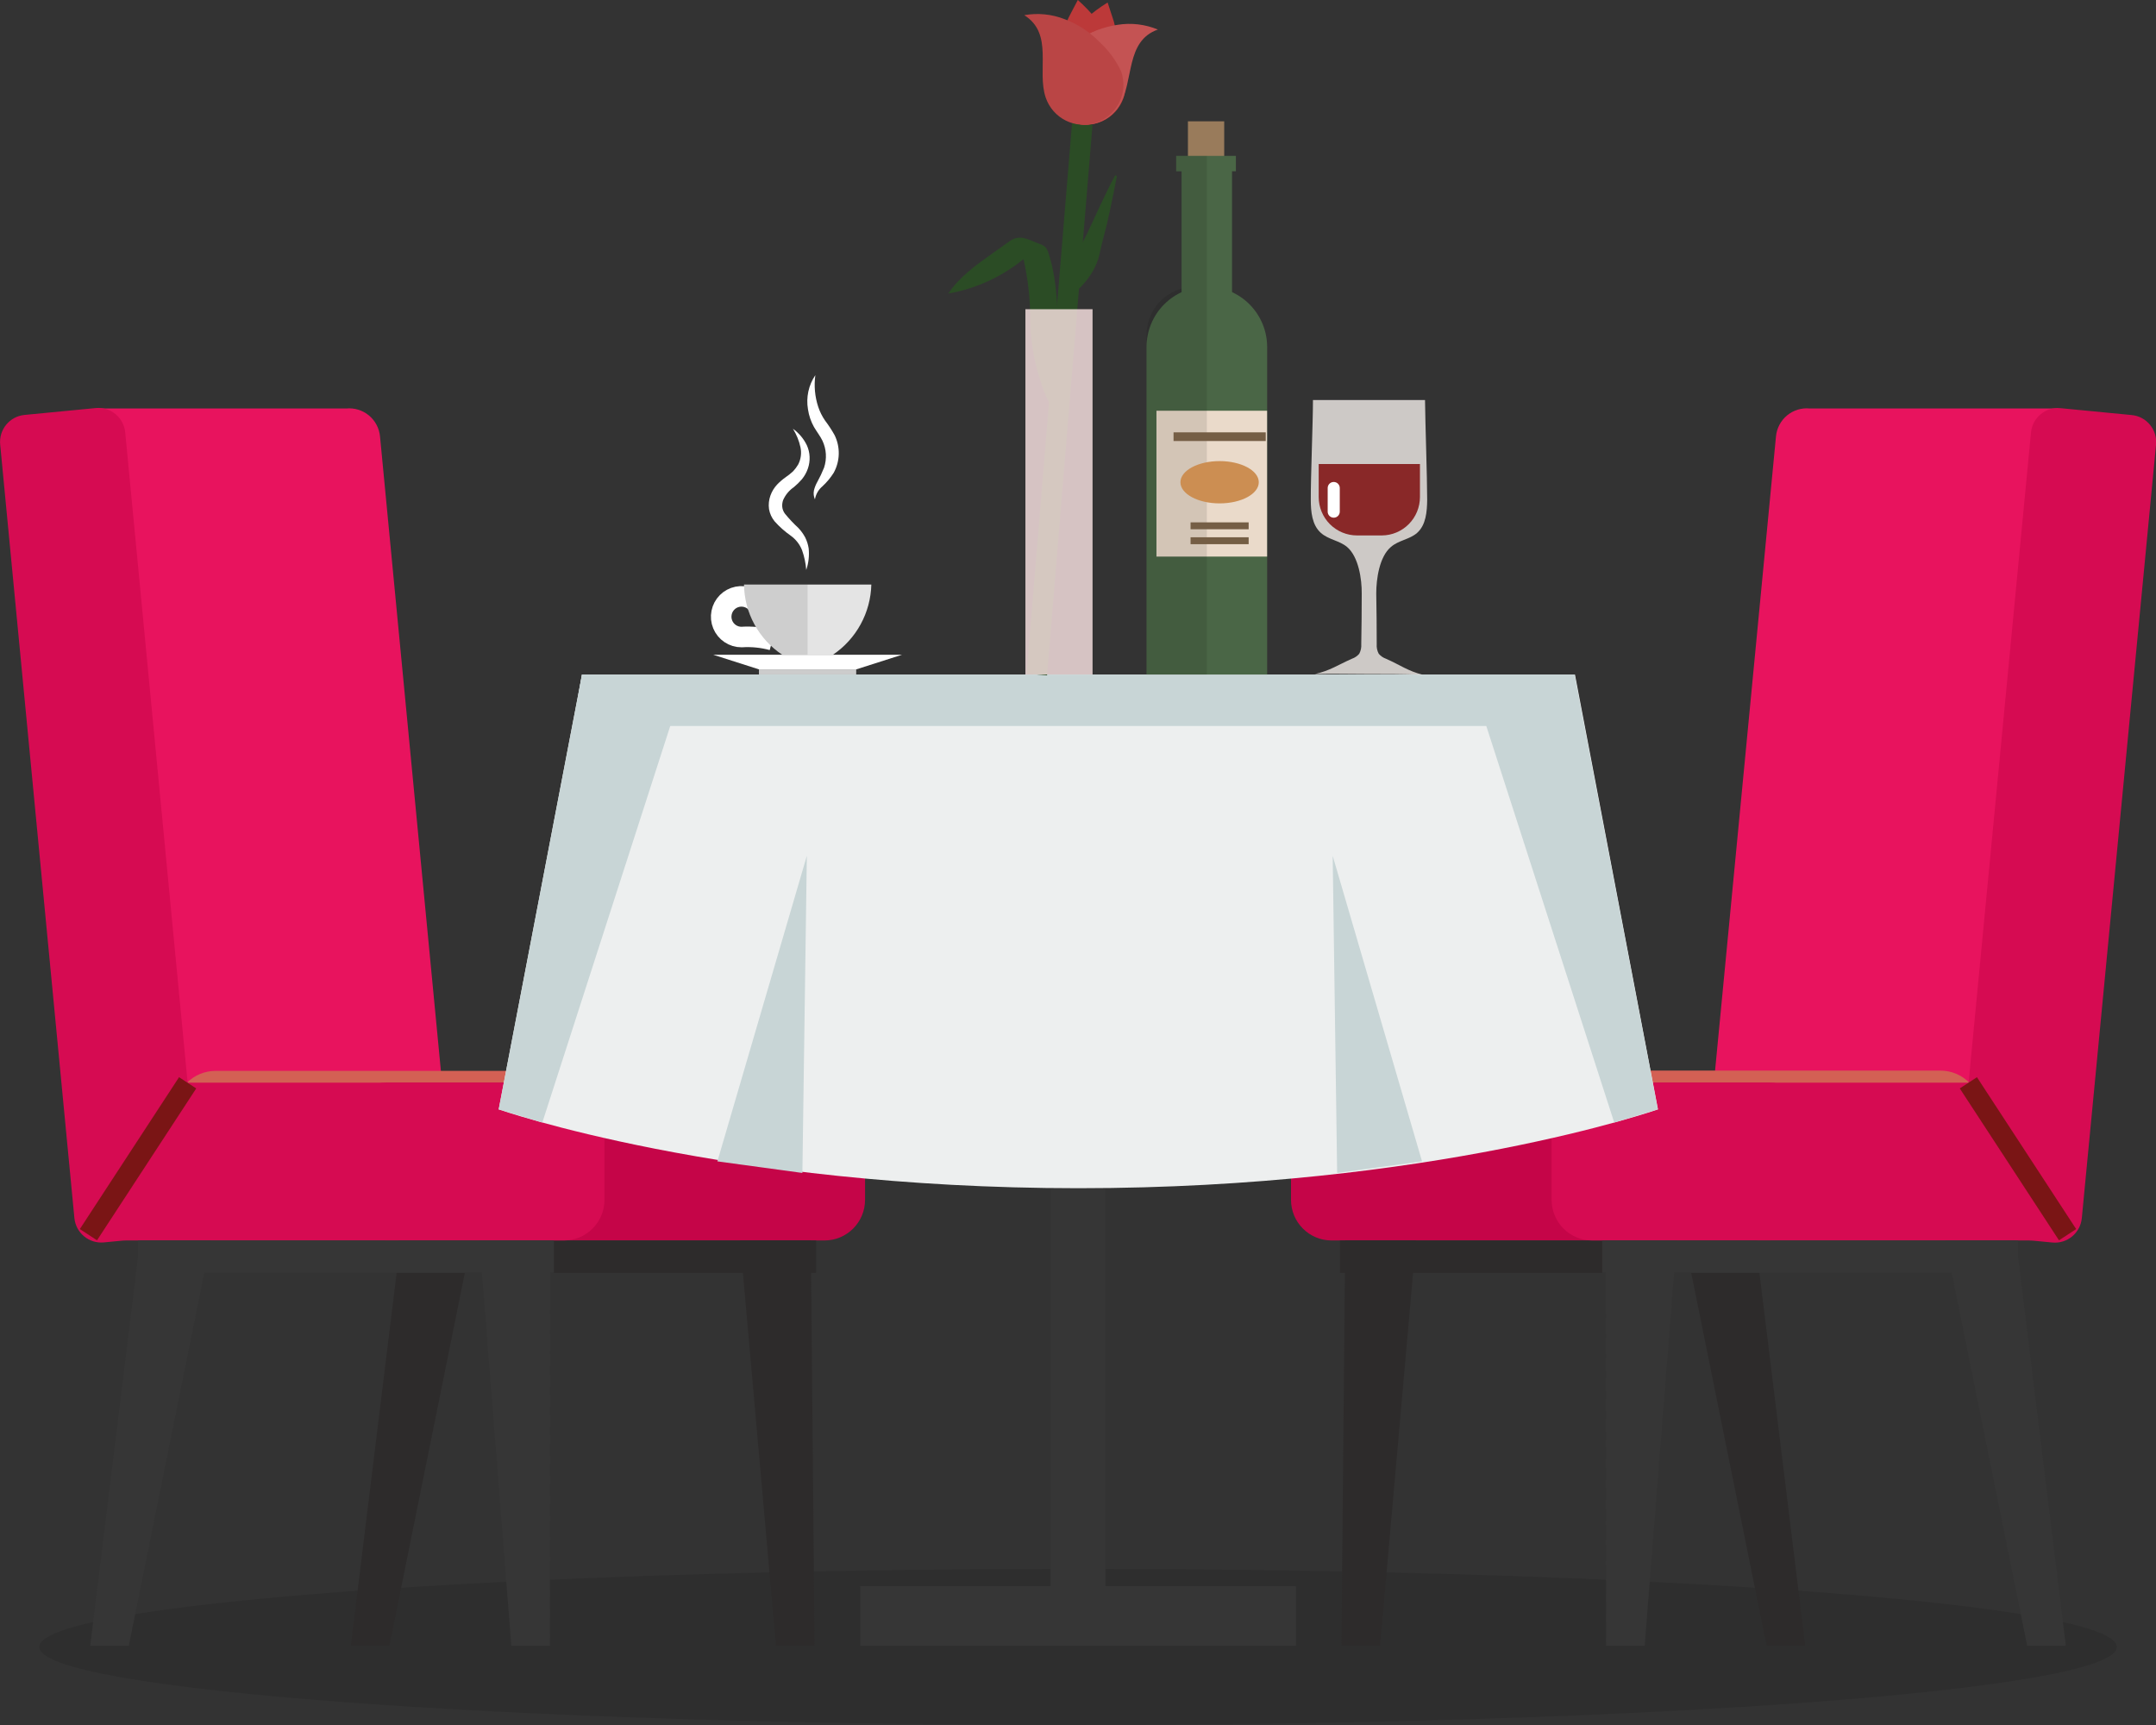 <svg width="210" height="168" viewBox="0 0 210 168" fill="none" xmlns="http://www.w3.org/2000/svg">
<rect x="0" y="0" width="210" height="168" fill="#333333" stroke="none"/>
<g clip-path="url(#clip0)">
<path opacity="0.1" d="M105.003 167.993C160.884 167.993 206.184 164.592 206.184 160.396C206.184 156.199 160.884 152.798 105.003 152.798C49.123 152.798 3.823 156.199 3.823 160.396C3.823 164.592 49.123 167.993 105.003 167.993Z" fill="black"/>
<path d="M9.573 39.784H33.725C34.519 39.706 35.312 39.949 35.929 40.457C36.546 40.966 36.936 41.699 37.014 42.497L44.172 117.087C44.337 118.744 17.316 111.516 17.316 111.516L9.573 39.784Z" fill="#E8135E"/>
<path d="M20.994 104.295H80.312C81.359 104.295 82.363 104.712 83.103 105.455C83.843 106.198 84.259 107.205 84.259 108.255V114.051C84.259 115.539 83.67 116.966 82.621 118.019C81.572 119.071 80.15 119.662 78.667 119.662H22.639C21.156 119.662 19.733 119.071 18.684 118.019C17.636 116.966 17.047 115.539 17.047 114.051V108.255C17.047 107.205 17.462 106.198 18.203 105.455C18.943 104.712 19.947 104.295 20.994 104.295Z" fill="#D36054"/>
<path d="M80.312 105.443H37.666C35.486 105.443 33.718 107.217 33.718 109.404V116.85C33.718 119.037 35.486 120.81 37.666 120.81H80.312C82.492 120.81 84.259 119.037 84.259 116.85V109.404C84.259 107.217 82.492 105.443 80.312 105.443Z" fill="#C50548"/>
<path d="M37.929 160.283H34.172L39.021 120.81H45.916L37.929 160.283Z" fill="#2D2B2B"/>
<path d="M79.338 160.283H75.581L72.081 120.81H78.976L79.338 160.283Z" fill="#2D2B2B"/>
<path d="M38.83 123.965H79.496V120.81H38.83V123.965Z" fill="#2D2B2B"/>
<path d="M54.929 105.443H12.283C10.103 105.443 8.336 107.217 8.336 109.404V116.85C8.336 119.037 10.103 120.81 12.283 120.81H54.929C57.109 120.81 58.877 119.037 58.877 116.85V109.404C58.877 107.217 57.109 105.443 54.929 105.443Z" fill="#D60B52"/>
<path d="M19.427 117.448L12.197 42.117C12.058 40.665 10.772 39.602 9.326 39.741L2.384 40.412C0.937 40.552 -0.123 41.842 0.017 43.293L7.246 118.624C7.385 120.076 8.671 121.139 10.118 121L17.06 120.329C18.506 120.189 19.566 118.899 19.427 117.448Z" fill="#D60B52"/>
<path d="M12.546 160.283H8.79L13.639 120.81H20.534L12.546 160.283Z" fill="#363636"/>
<path d="M53.561 160.283H49.804L46.699 120.81H53.594L53.561 160.283Z" fill="#363636"/>
<path d="M13.441 123.965H53.949V120.81H13.441V123.965Z" fill="#363636"/>
<path d="M18.277 105.456L8.612 120.249" stroke="#7A1515" stroke-width="2" stroke-miterlimit="10"/>
<path d="M200.427 39.783H176.275C175.882 39.744 175.484 39.783 175.106 39.898C174.727 40.014 174.375 40.203 174.069 40.455C173.764 40.707 173.511 41.017 173.325 41.367C173.139 41.718 173.024 42.101 172.986 42.496L165.821 117.087C165.663 118.743 192.677 111.515 192.677 111.515L200.427 39.783Z" fill="#E8135E"/>
<path d="M187.361 119.635L131.34 119.635C129.856 119.635 128.434 119.044 127.385 117.991C126.337 116.939 125.747 115.512 125.747 114.024V108.228C125.747 107.178 126.163 106.171 126.904 105.428C127.644 104.685 128.648 104.268 129.695 104.268H189.006C190.053 104.268 191.057 104.685 191.797 105.428C192.537 106.171 192.953 107.178 192.953 108.228V114.024C192.953 115.512 192.364 116.939 191.315 117.991C190.267 119.044 188.844 119.635 187.361 119.635Z" fill="#D36054"/>
<path d="M129.695 120.81H172.341C174.521 120.81 176.288 119.036 176.288 116.849V109.403C176.288 107.216 174.521 105.443 172.341 105.443H129.695C127.515 105.443 125.747 107.216 125.747 109.403V116.849C125.747 119.036 127.515 120.81 129.695 120.81Z" fill="#C50548"/>
<path d="M172.071 160.283H175.834L170.986 120.81H164.091L172.071 160.283Z" fill="#2D2B2B"/>
<path d="M130.662 160.283H134.425L137.919 120.81H131.024L130.662 160.283Z" fill="#2D2B2B"/>
<path d="M171.176 120.81H130.511V123.965H171.176V120.81Z" fill="#2D2B2B"/>
<path d="M155.077 120.81H197.723C199.903 120.81 201.671 119.036 201.671 116.849V109.403C201.671 107.216 199.903 105.443 197.723 105.443H155.077C152.897 105.443 151.13 107.216 151.13 109.403V116.849C151.13 119.036 152.897 120.81 155.077 120.81Z" fill="#D60B52"/>
<path d="M202.774 118.635L210.004 43.304C210.143 41.852 209.083 40.562 207.636 40.423L200.694 39.752C199.248 39.612 197.962 40.676 197.823 42.127L190.593 117.458C190.454 118.91 191.514 120.2 192.96 120.34L199.902 121.01C201.349 121.15 202.635 120.087 202.774 118.635Z" fill="#D60B52"/>
<path d="M197.454 160.283H201.217L196.368 120.81H189.467L197.454 160.283Z" fill="#363636"/>
<path d="M156.439 160.283H160.196L163.308 120.81H156.406L156.439 160.283Z" fill="#363636"/>
<path d="M196.565 120.81H156.057V123.965H196.565V120.81Z" fill="#363636"/>
<path d="M191.723 105.456L201.388 120.249" stroke="#7A1515" stroke-width="2" stroke-miterlimit="10"/>
<path d="M107.661 74.67H102.339V158.528H107.661V74.67Z" fill="#363636"/>
<path d="M161.492 108.044C161.492 108.044 139.636 115.721 105.036 115.721C70.436 115.721 48.574 108.044 48.574 108.044L56.693 65.692H153.406L161.492 108.044Z" fill="#EDEFEF"/>
<path d="M78.154 114.235L78.588 83.35L69.877 113.107L78.154 114.235Z" fill="#C8D5D6"/>
<path d="M130.241 114.235L129.807 83.35L138.511 113.107L130.241 114.235Z" fill="#C8D5D6"/>
<path d="M154.182 70.703H55.824L56.673 65.692H153.347L154.182 70.703Z" fill="#C8D5D6"/>
<path d="M56.693 65.692L48.574 108.044L52.824 109.324L65.495 70.049L56.693 65.692Z" fill="#C8D5D6"/>
<path d="M119.241 11.815H115.708V17.096H119.241V11.815Z" fill="#997B5B"/>
<path d="M153.36 65.692L161.479 108.044L157.229 109.324L144.557 70.049L153.36 65.692Z" fill="#C8D5D6"/>
<path d="M126.228 154.481H83.785V160.284H126.228V154.481Z" fill="#363636"/>
<path d="M117.55 27.915C116.779 27.914 116.015 28.066 115.302 28.361C114.589 28.657 113.941 29.09 113.396 29.637C112.85 30.184 112.417 30.834 112.122 31.548C111.827 32.263 111.675 33.029 111.675 33.803V65.692H123.425V33.803C123.425 33.029 123.273 32.263 122.978 31.548C122.682 30.834 122.249 30.184 121.704 29.637C121.158 29.09 120.51 28.657 119.798 28.361C119.085 28.066 118.321 27.914 117.55 27.915Z" fill="#4A6646"/>
<path d="M120.004 15.222H115.089V28.668H120.004V15.222Z" fill="#4A6646"/>
<path d="M123.418 40.002H112.642V54.207H123.418V40.002Z" fill="#EADACA"/>
<path d="M120.379 15.182H114.563V16.68H120.379V15.182Z" fill="#4A6646"/>
<path opacity="0.1" d="M117.55 15.182H114.563V16.673H115.089V28.1C114.106 28.381 113.241 28.975 112.625 29.794C112.009 30.612 111.675 31.609 111.675 32.635V65.692H117.55" fill="black"/>
<path d="M123.287 42.107H114.306V42.952H123.287V42.107Z" fill="#755E45"/>
<path d="M121.622 50.873H115.964V51.546H121.622V50.873Z" fill="#755E45"/>
<path d="M121.622 52.325H115.964V52.998H121.622V52.325Z" fill="#755E45"/>
<path d="M122.609 46.966C122.609 48.101 120.905 49.025 118.793 49.025C116.681 49.025 114.977 48.101 114.977 46.966C114.977 45.83 116.688 44.906 118.793 44.906C120.899 44.906 122.609 45.83 122.609 46.966Z" fill="#CC8E52"/>
<path d="M105.418 12.054L100.99 65.693" stroke="#2B4C25" stroke-width="2" stroke-miterlimit="10"/>
<path d="M109.576 8.66C109.467 9.686 108.956 10.627 108.156 11.275C107.356 11.923 106.332 12.225 105.309 12.116C104.287 12.007 103.349 11.494 102.703 10.691C102.058 9.888 101.756 8.861 101.865 7.835C102.023 6.35 103.043 4.871 103.937 3.749C105.039 2.359 106.375 1.172 107.885 0.244C107.885 0.244 108.444 1.934 108.49 2.092C108.708 2.922 108.86 3.767 108.944 4.621C109.038 5.36 109.172 6.094 109.346 6.819C109.522 7.416 109.6 8.038 109.576 8.66Z" fill="#BC3939"/>
<path d="M101.904 8.027C101.843 9.056 102.192 10.068 102.875 10.839C103.557 11.61 104.517 12.078 105.543 12.139C106.569 12.2 107.577 11.85 108.346 11.166C109.114 10.481 109.58 9.518 109.642 8.489C109.734 6.997 108.984 5.373 108.273 4.112C107.422 2.561 106.309 1.169 104.983 0C104.983 0 104.148 1.578 104.082 1.723C103.73 2.501 103.441 3.307 103.22 4.132C102.997 4.871 102.753 5.525 102.464 6.231C102.179 6.795 101.99 7.401 101.904 8.027Z" fill="#BC3939"/>
<path d="M109.03 10.271C108.495 11.152 107.633 11.784 106.635 12.027C105.636 12.27 104.582 12.105 103.704 11.569C102.826 11.032 102.197 10.168 101.954 9.166C101.712 8.163 101.876 7.106 102.411 6.225C103.126 5.276 104.02 4.478 105.043 3.875C106.194 3.112 107.5 2.614 108.865 2.416C110.188 2.204 111.543 2.364 112.78 2.878C109.576 4.007 110.477 7.922 109.03 10.271Z" fill="#C45353"/>
<path d="M101.858 9.512C102.024 9.996 102.283 10.443 102.621 10.828C102.958 11.212 103.368 11.525 103.826 11.751C104.285 11.976 104.783 12.108 105.293 12.14C105.802 12.172 106.313 12.104 106.796 11.938C107.279 11.771 107.725 11.512 108.108 11.173C108.49 10.834 108.803 10.423 109.028 9.963C109.252 9.503 109.384 9.003 109.416 8.492C109.448 7.981 109.379 7.468 109.214 6.984C108.715 5.901 108.006 4.93 107.128 4.125C106.171 3.13 105.005 2.361 103.714 1.874C102.46 1.378 101.093 1.241 99.766 1.478C102.668 3.3 100.95 6.871 101.858 9.512Z" fill="#BA4545"/>
<path d="M103.148 34.18C103.247 36.246 103.273 38.266 103.187 40.431L102.951 40.51C102.339 39.605 101.852 38.622 101.503 37.586C101.151 36.574 100.874 35.537 100.674 34.483C100.475 33.445 100.367 32.392 100.352 31.335C100.366 29.283 100.145 27.237 99.694 25.235C97.577 26.964 95.053 28.118 92.365 28.589C93.444 26.978 95.062 25.816 96.641 24.694L98.345 23.486C99.358 22.767 100.174 23.354 101.233 23.744C101.453 23.807 101.656 23.92 101.826 24.074C101.967 24.237 102.069 24.431 102.122 24.641C103.109 27.592 102.99 31.071 103.148 34.18Z" fill="#2B4C25"/>
<path opacity="0.8" d="M106.418 30.113H99.878V65.692H106.418V30.113Z" fill="#FFE7E7"/>
<path d="M108.786 17.162C108.589 18.192 108.385 19.215 108.168 20.238L107.826 21.776L107.437 23.301C107.299 23.809 107.194 24.324 107.076 24.846C106.946 25.362 106.749 25.859 106.49 26.324C106.222 26.796 105.907 27.238 105.549 27.645C105.181 28.087 104.735 28.459 104.233 28.74L104.062 28.628C104.119 27.561 104.303 26.503 104.608 25.479C104.746 24.99 104.94 24.518 105.187 24.073C105.437 23.618 105.694 23.169 105.911 22.7L106.569 21.288L107.227 19.869C107.681 18.931 108.122 17.981 108.635 17.057L108.786 17.162Z" fill="#2B4C25"/>
<path d="M83.397 65.19H73.923V65.686H83.397V65.19Z" fill="#CCCCCC"/>
<path d="M87.865 63.765H69.463L73.923 65.19H83.404L87.865 63.765Z" fill="white"/>
<path d="M75.233 62.345C74.252 62.079 73.234 61.976 72.219 62.042C71.829 62.042 71.447 61.925 71.123 61.708C70.798 61.49 70.545 61.181 70.396 60.819C70.246 60.457 70.207 60.059 70.284 59.675C70.36 59.291 70.548 58.938 70.824 58.661C71.1 58.384 71.451 58.196 71.834 58.119C72.217 58.043 72.614 58.082 72.975 58.232C73.335 58.382 73.644 58.636 73.861 58.961C74.077 59.287 74.193 59.67 74.193 60.061" stroke="white" stroke-width="2" stroke-miterlimit="10"/>
<path d="M81.134 63.765H76.193C75.064 63.016 74.134 62.002 73.485 60.81C72.836 59.618 72.487 58.285 72.469 56.927H84.871C84.837 58.283 84.48 59.612 83.83 60.801C83.18 61.991 82.256 63.007 81.134 63.765Z" fill="#E4E4E4"/>
<path opacity="0.1" d="M78.66 63.765H76.193C75.064 63.016 74.134 62.002 73.485 60.81C72.836 59.618 72.487 58.285 72.469 56.927H78.66" fill="black"/>
<path d="M78.529 55.508C78.48 54.85 78.343 54.201 78.121 53.58C77.9 53.023 77.526 52.54 77.042 52.187C76.459 51.78 75.924 51.306 75.45 50.775C75.167 50.431 74.979 50.019 74.904 49.58C74.842 49.135 74.89 48.682 75.042 48.26C75.185 47.859 75.409 47.493 75.7 47.184C75.957 46.917 76.239 46.676 76.542 46.464C76.792 46.293 77.03 46.103 77.252 45.897C77.441 45.696 77.607 45.475 77.746 45.236C78.01 44.722 78.089 44.132 77.969 43.566C77.831 42.925 77.582 42.313 77.233 41.758C77.812 42.169 78.279 42.721 78.588 43.362C78.914 44.079 78.949 44.896 78.687 45.639C78.556 46.016 78.361 46.367 78.108 46.675C77.866 46.955 77.602 47.213 77.318 47.448C76.862 47.761 76.502 48.195 76.279 48.702C76.204 48.913 76.174 49.138 76.193 49.362C76.217 49.601 76.306 49.83 76.45 50.022C76.854 50.52 77.294 50.988 77.766 51.422C78.024 51.695 78.245 52.001 78.424 52.333C78.593 52.671 78.709 53.034 78.766 53.408C78.84 54.117 78.759 54.834 78.529 55.508Z" fill="white"/>
<path d="M79.377 48.636C79.255 48.362 79.221 48.058 79.279 47.764C79.349 47.473 79.46 47.193 79.608 46.933C79.857 46.485 80.076 46.022 80.266 45.546C80.555 44.678 80.496 43.731 80.101 42.906C79.91 42.503 79.582 42.087 79.285 41.586C78.987 41.054 78.789 40.473 78.7 39.87C78.498 38.707 78.755 37.511 79.417 36.536C79.273 37.576 79.37 38.635 79.7 39.632C79.857 40.1 80.079 40.545 80.358 40.952C80.699 41.401 81.009 41.873 81.285 42.365C81.57 42.938 81.711 43.572 81.697 44.213C81.683 44.853 81.515 45.481 81.207 46.041C80.9 46.528 80.53 46.972 80.108 47.362C79.721 47.686 79.462 48.137 79.377 48.636Z" fill="white"/>
<path opacity="0.8" d="M134.998 64.155C134.725 64.059 134.482 63.893 134.294 63.673C134.139 63.384 134.07 63.056 134.096 62.729C134.096 61.087 134.081 59.444 134.05 57.798C134.05 56.405 134.346 54.233 135.471 53.276C136.215 52.616 137.3 52.544 138.031 51.897C138.892 51.131 138.998 49.837 139.011 48.675C139.011 46.51 138.82 41.124 138.8 38.959H127.886C127.886 41.124 127.662 46.51 127.675 48.675C127.675 49.837 127.793 51.131 128.655 51.897C129.386 52.557 130.471 52.643 131.215 53.276C132.333 54.233 132.649 56.405 132.636 57.798C132.636 59.439 132.62 61.083 132.59 62.729C132.616 63.056 132.547 63.384 132.392 63.673C132.203 63.894 131.957 64.061 131.682 64.155C130.307 64.762 129.537 65.323 128.063 65.647C129.807 65.6 131.149 65.647 133.024 65.647C134.899 65.647 136.642 65.647 138.596 65.719C137.123 65.35 136.379 64.762 134.998 64.155Z" fill="#F4EFEB"/>
<path d="M128.438 45.19H138.307V48.411C138.305 49.398 137.915 50.344 137.221 51.044C136.528 51.743 135.587 52.14 134.603 52.147H132.175C131.186 52.147 130.237 51.752 129.537 51.051C128.838 50.349 128.445 49.397 128.445 48.404V45.19H128.438Z" fill="#892828"/>
<path d="M129.912 50.418C129.835 50.419 129.758 50.404 129.686 50.375C129.614 50.346 129.549 50.303 129.494 50.248C129.439 50.194 129.395 50.129 129.365 50.057C129.335 49.985 129.32 49.908 129.32 49.831V47.527C129.32 47.449 129.335 47.372 129.365 47.301C129.395 47.229 129.439 47.164 129.494 47.109C129.549 47.055 129.614 47.011 129.686 46.982C129.758 46.953 129.835 46.939 129.912 46.94C130.067 46.94 130.216 47.001 130.326 47.112C130.436 47.222 130.498 47.371 130.498 47.527V49.837C130.496 49.992 130.433 50.14 130.324 50.248C130.214 50.357 130.066 50.418 129.912 50.418Z" fill="white"/>
</g>
<defs>
<clipPath id="clip0">
<rect width="210" height="168" fill="white"/>
</clipPath>
</defs>
</svg>
